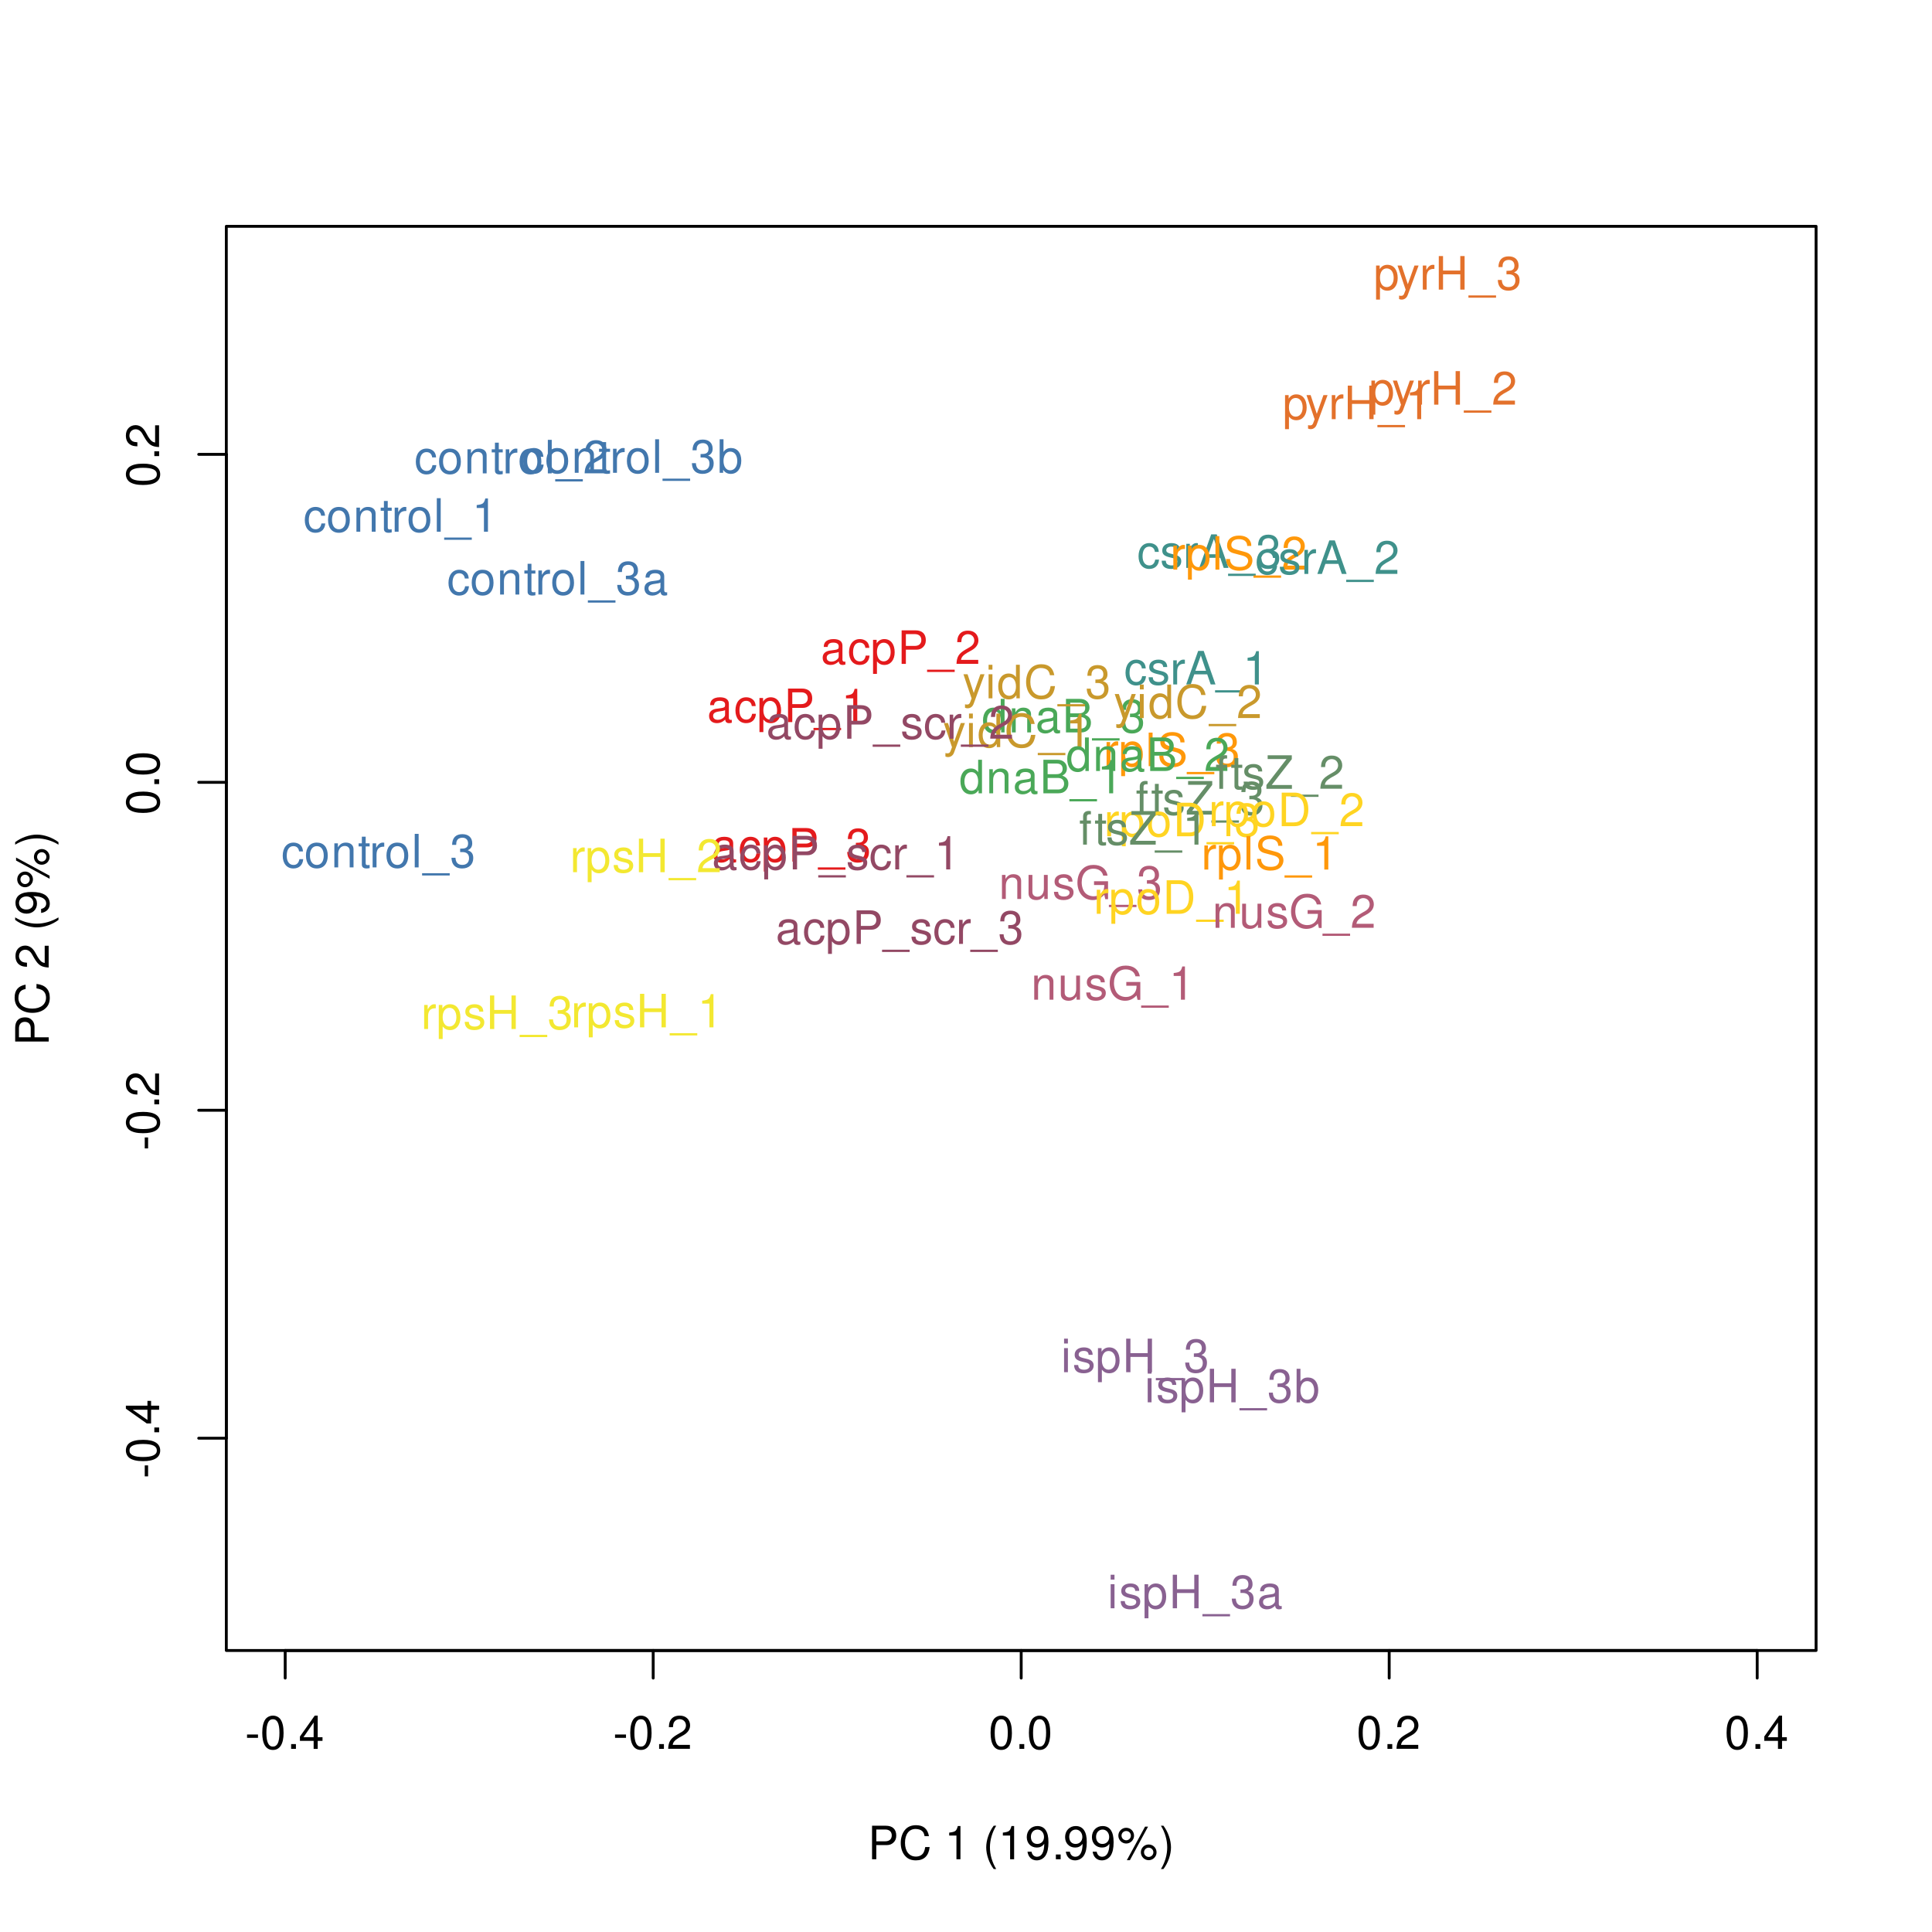 <?xml version="1.0" encoding="UTF-8"?>
<svg xmlns="http://www.w3.org/2000/svg" xmlns:xlink="http://www.w3.org/1999/xlink" width="504pt" height="504pt" viewBox="0 0 504 504" version="1.1">
<defs>
<g>
<symbol overflow="visible" id="glyph0-0">
<path style="stroke:none;" d=""/>
</symbol>
<symbol overflow="visible" id="glyph0-1">
<path style="stroke:none;" d="M 3.406 -3.75 L 0.547 -3.75 L 0.547 -2.875 L 3.406 -2.875 Z M 3.406 -3.75 "/>
</symbol>
<symbol overflow="visible" id="glyph0-2">
<path style="stroke:none;" d="M 3.297 -8.672 C 2.516 -8.672 1.781 -8.312 1.344 -7.734 C 0.797 -6.953 0.516 -5.812 0.516 -4.203 C 0.516 -1.266 1.469 0.281 3.297 0.281 C 5.094 0.281 6.078 -1.266 6.078 -4.125 C 6.078 -5.812 5.812 -6.938 5.25 -7.734 C 4.812 -8.328 4.109 -8.672 3.297 -8.672 Z M 3.297 -7.734 C 4.438 -7.734 5 -6.578 5 -4.219 C 5 -1.75 4.453 -0.594 3.281 -0.594 C 2.156 -0.594 1.594 -1.797 1.594 -4.188 C 1.594 -6.578 2.156 -7.734 3.297 -7.734 Z M 3.297 -7.734 "/>
</symbol>
<symbol overflow="visible" id="glyph0-3">
<path style="stroke:none;" d="M 2.297 -1.25 L 1.047 -1.25 L 1.047 0 L 2.297 0 Z M 2.297 -1.25 "/>
</symbol>
<symbol overflow="visible" id="glyph0-4">
<path style="stroke:none;" d="M 3.922 -2.094 L 3.922 0 L 4.984 0 L 4.984 -2.094 L 6.234 -2.094 L 6.234 -3.047 L 4.984 -3.047 L 4.984 -8.672 L 4.203 -8.672 L 0.344 -3.219 L 0.344 -2.094 Z M 3.922 -3.047 L 1.266 -3.047 L 3.922 -6.875 Z M 3.922 -3.047 "/>
</symbol>
<symbol overflow="visible" id="glyph0-5">
<path style="stroke:none;" d="M 6.078 -1.047 L 1.594 -1.047 C 1.703 -1.766 2.094 -2.219 3.125 -2.859 L 4.328 -3.531 C 5.516 -4.188 6.125 -5.078 6.125 -6.141 C 6.125 -6.859 5.844 -7.531 5.344 -8 C 4.844 -8.453 4.219 -8.672 3.406 -8.672 C 2.328 -8.672 1.531 -8.297 1.062 -7.547 C 0.75 -7.094 0.625 -6.547 0.594 -5.672 L 1.656 -5.672 C 1.688 -6.266 1.766 -6.609 1.906 -6.906 C 2.188 -7.422 2.734 -7.75 3.375 -7.75 C 4.328 -7.75 5.047 -7.062 5.047 -6.125 C 5.047 -5.422 4.656 -4.828 3.906 -4.391 L 2.797 -3.75 C 1.016 -2.719 0.5 -1.906 0.406 -0.016 L 6.078 -0.016 Z M 6.078 -1.047 "/>
</symbol>
<symbol overflow="visible" id="glyph0-6">
<path style="stroke:none;" d="M 2.203 -3.703 L 4.953 -3.703 C 5.641 -3.703 6.188 -3.906 6.641 -4.328 C 7.172 -4.812 7.406 -5.375 7.406 -6.188 C 7.406 -7.828 6.438 -8.75 4.703 -8.75 L 1.094 -8.75 L 1.094 0 L 2.203 0 Z M 2.203 -4.688 L 2.203 -7.766 L 4.531 -7.766 C 5.609 -7.766 6.234 -7.188 6.234 -6.234 C 6.234 -5.266 5.609 -4.688 4.531 -4.688 Z M 2.203 -4.688 "/>
</symbol>
<symbol overflow="visible" id="glyph0-7">
<path style="stroke:none;" d="M 7.938 -6.031 C 7.594 -7.953 6.484 -8.891 4.578 -8.891 C 3.391 -8.891 2.453 -8.516 1.797 -7.797 C 1.016 -6.938 0.578 -5.688 0.578 -4.266 C 0.578 -2.828 1.016 -1.594 1.844 -0.75 C 2.516 -0.047 3.391 0.281 4.531 0.281 C 6.656 0.281 7.859 -0.875 8.125 -3.188 L 6.969 -3.188 C 6.875 -2.594 6.75 -2.188 6.578 -1.844 C 6.219 -1.109 5.469 -0.703 4.531 -0.703 C 2.797 -0.703 1.688 -2.094 1.688 -4.281 C 1.688 -6.531 2.734 -7.906 4.438 -7.906 C 5.141 -7.906 5.812 -7.703 6.172 -7.359 C 6.484 -7.062 6.672 -6.703 6.797 -6.031 Z M 7.938 -6.031 "/>
</symbol>
<symbol overflow="visible" id="glyph0-8">
<path style="stroke:none;" d=""/>
</symbol>
<symbol overflow="visible" id="glyph0-9">
<path style="stroke:none;" d="M 3.109 -6.188 L 3.109 0 L 4.156 0 L 4.156 -8.672 L 3.469 -8.672 C 3.094 -7.344 2.859 -7.156 1.219 -6.953 L 1.219 -6.188 Z M 3.109 -6.188 "/>
</symbol>
<symbol overflow="visible" id="glyph0-10">
<path style="stroke:none;" d="M 2.828 -8.75 C 1.625 -7.172 0.875 -4.984 0.875 -3.109 C 0.875 -1.219 1.625 0.969 2.828 2.547 L 3.484 2.547 C 2.438 0.828 1.844 -1.188 1.844 -3.109 C 1.844 -5.016 2.438 -7.047 3.484 -8.75 Z M 2.828 -8.75 "/>
</symbol>
<symbol overflow="visible" id="glyph0-11">
<path style="stroke:none;" d="M 0.641 -1.984 C 0.844 -0.562 1.75 0.281 3.047 0.281 C 4 0.281 4.844 -0.188 5.344 -0.953 C 5.875 -1.812 6.109 -2.875 6.109 -4.438 C 6.109 -5.906 5.891 -6.828 5.391 -7.594 C 4.922 -8.297 4.172 -8.672 3.234 -8.672 C 1.625 -8.672 0.453 -7.469 0.453 -5.781 C 0.453 -4.188 1.531 -3.062 3.078 -3.062 C 3.875 -3.062 4.469 -3.344 5.016 -4.016 C 5 -1.844 4.328 -0.656 3.125 -0.656 C 2.375 -0.656 1.859 -1.141 1.688 -1.984 Z M 3.234 -7.75 C 4.219 -7.75 4.953 -6.922 4.953 -5.812 C 4.953 -4.734 4.234 -4 3.188 -4 C 2.172 -4 1.531 -4.719 1.531 -5.875 C 1.531 -6.953 2.25 -7.75 3.234 -7.75 Z M 3.234 -7.75 "/>
</symbol>
<symbol overflow="visible" id="glyph0-12">
<path style="stroke:none;" d="M 2.391 -8.219 C 1.266 -8.219 0.344 -7.297 0.344 -6.172 C 0.344 -5.047 1.266 -4.109 2.406 -4.109 C 3.516 -4.109 4.438 -5.047 4.438 -6.141 C 4.438 -7.312 3.547 -8.219 2.391 -8.219 Z M 2.391 -7.375 C 3.078 -7.375 3.609 -6.844 3.609 -6.156 C 3.609 -5.5 3.062 -4.953 2.406 -4.953 C 1.734 -4.953 1.172 -5.5 1.172 -6.172 C 1.172 -6.844 1.719 -7.375 2.391 -7.375 Z M 7.312 -8.516 L 2.562 0.234 L 3.359 0.234 L 8.094 -8.516 Z M 8.25 -3.859 C 7.125 -3.859 6.219 -2.953 6.219 -1.828 C 6.219 -0.688 7.125 0.234 8.266 0.234 C 9.391 0.234 10.312 -0.688 10.312 -1.797 C 10.312 -2.953 9.406 -3.859 8.25 -3.859 Z M 8.25 -3.031 C 8.938 -3.031 9.484 -2.484 9.484 -1.797 C 9.484 -1.156 8.922 -0.609 8.266 -0.609 C 7.578 -0.609 7.047 -1.156 7.047 -1.828 C 7.047 -2.484 7.578 -3.031 8.25 -3.031 Z M 8.25 -3.031 "/>
</symbol>
<symbol overflow="visible" id="glyph0-13">
<path style="stroke:none;" d="M 1.109 2.547 C 2.312 0.969 3.078 -1.219 3.078 -3.094 C 3.078 -4.984 2.312 -7.172 1.109 -8.75 L 0.453 -8.75 C 1.516 -7.031 2.094 -5.016 2.094 -3.094 C 2.094 -1.188 1.516 0.844 0.453 2.547 Z M 1.109 2.547 "/>
</symbol>
<symbol overflow="visible" id="glyph0-14">
<path style="stroke:none;" d="M 6.422 -0.594 C 6.312 -0.562 6.266 -0.562 6.203 -0.562 C 5.859 -0.562 5.656 -0.75 5.656 -1.062 L 5.656 -4.75 C 5.656 -5.875 4.844 -6.469 3.297 -6.469 C 2.375 -6.469 1.641 -6.203 1.219 -5.734 C 0.922 -5.406 0.797 -5.047 0.781 -4.422 L 1.781 -4.422 C 1.875 -5.203 2.328 -5.547 3.266 -5.547 C 4.172 -5.547 4.672 -5.203 4.672 -4.609 L 4.672 -4.344 C 4.656 -3.906 4.438 -3.75 3.625 -3.641 C 2.203 -3.469 1.984 -3.422 1.609 -3.266 C 0.875 -2.953 0.5 -2.406 0.5 -1.578 C 0.5 -0.438 1.297 0.281 2.562 0.281 C 3.359 0.281 4 0 4.703 -0.641 C 4.781 0 5.094 0.281 5.734 0.281 C 5.953 0.281 6.078 0.25 6.422 0.172 Z M 4.672 -1.984 C 4.672 -1.641 4.578 -1.438 4.266 -1.156 C 3.859 -0.797 3.375 -0.594 2.781 -0.594 C 2 -0.594 1.547 -0.969 1.547 -1.609 C 1.547 -2.266 1.984 -2.609 3.062 -2.766 C 4.125 -2.906 4.328 -2.953 4.672 -3.109 Z M 4.672 -1.984 "/>
</symbol>
<symbol overflow="visible" id="glyph0-15">
<path style="stroke:none;" d="M 5.656 -4.172 C 5.609 -4.781 5.469 -5.188 5.234 -5.531 C 4.797 -6.125 4.047 -6.469 3.172 -6.469 C 1.469 -6.469 0.375 -5.125 0.375 -3.031 C 0.375 -1.016 1.453 0.281 3.156 0.281 C 4.656 0.281 5.609 -0.625 5.719 -2.156 L 4.719 -2.156 C 4.547 -1.156 4.031 -0.641 3.188 -0.641 C 2.078 -0.641 1.422 -1.547 1.422 -3.031 C 1.422 -4.609 2.062 -5.547 3.156 -5.547 C 4 -5.547 4.531 -5.047 4.641 -4.172 Z M 5.656 -4.172 "/>
</symbol>
<symbol overflow="visible" id="glyph0-16">
<path style="stroke:none;" d="M 0.641 2.609 L 1.656 2.609 L 1.656 -0.656 C 2.188 -0.016 2.766 0.281 3.594 0.281 C 5.219 0.281 6.281 -1.031 6.281 -3.031 C 6.281 -5.141 5.25 -6.469 3.578 -6.469 C 2.719 -6.469 2.047 -6.078 1.578 -5.344 L 1.578 -6.281 L 0.641 -6.281 Z M 3.406 -5.531 C 4.516 -5.531 5.234 -4.562 5.234 -3.062 C 5.234 -1.625 4.5 -0.656 3.406 -0.656 C 2.344 -0.656 1.656 -1.625 1.656 -3.094 C 1.656 -4.578 2.344 -5.531 3.406 -5.531 Z M 3.406 -5.531 "/>
</symbol>
<symbol overflow="visible" id="glyph0-17">
<path style="stroke:none;" d="M 6.938 1.516 L -0.266 1.516 L -0.266 2.109 L 6.938 2.109 Z M 6.938 1.516 "/>
</symbol>
<symbol overflow="visible" id="glyph0-18">
<path style="stroke:none;" d="M 2.656 -4 L 3.234 -4 C 4.375 -4 4.984 -3.453 4.984 -2.406 C 4.984 -1.312 4.328 -0.656 3.234 -0.656 C 2.078 -0.656 1.516 -1.25 1.438 -2.516 L 0.391 -2.516 C 0.438 -1.828 0.547 -1.375 0.75 -0.984 C 1.203 -0.141 2.031 0.281 3.188 0.281 C 4.938 0.281 6.078 -0.781 6.078 -2.422 C 6.078 -3.531 5.656 -4.125 4.625 -4.484 C 5.422 -4.812 5.812 -5.406 5.812 -6.281 C 5.812 -7.781 4.844 -8.672 3.234 -8.672 C 1.516 -8.672 0.594 -7.719 0.562 -5.875 L 1.625 -5.875 C 1.625 -6.406 1.688 -6.703 1.812 -6.969 C 2.047 -7.469 2.578 -7.75 3.234 -7.75 C 4.172 -7.75 4.734 -7.188 4.734 -6.25 C 4.734 -5.641 4.531 -5.266 4.062 -5.062 C 3.766 -4.938 3.391 -4.891 2.656 -4.891 Z M 2.656 -4 "/>
</symbol>
<symbol overflow="visible" id="glyph0-19">
<path style="stroke:none;" d="M 5.25 -4.531 C 5.25 -5.766 4.422 -6.469 2.969 -6.469 C 1.516 -6.469 0.562 -5.719 0.562 -4.547 C 0.562 -3.562 1.062 -3.094 2.562 -2.734 L 3.484 -2.516 C 4.188 -2.344 4.469 -2.094 4.469 -1.641 C 4.469 -1.047 3.875 -0.641 3 -0.641 C 2.453 -0.641 2 -0.797 1.75 -1.062 C 1.594 -1.25 1.531 -1.422 1.469 -1.875 L 0.406 -1.875 C 0.453 -0.422 1.266 0.281 2.922 0.281 C 4.5 0.281 5.516 -0.5 5.516 -1.719 C 5.516 -2.656 4.984 -3.172 3.734 -3.469 L 2.766 -3.703 C 1.953 -3.891 1.609 -4.156 1.609 -4.594 C 1.609 -5.188 2.125 -5.547 2.938 -5.547 C 3.75 -5.547 4.172 -5.203 4.203 -4.531 Z M 5.25 -4.531 "/>
</symbol>
<symbol overflow="visible" id="glyph0-20">
<path style="stroke:none;" d="M 0.828 -6.281 L 0.828 0 L 1.844 0 L 1.844 -3.266 C 1.844 -4.781 2.469 -5.453 3.859 -5.406 L 3.859 -6.438 C 3.688 -6.453 3.594 -6.469 3.469 -6.469 C 2.812 -6.469 2.328 -6.078 1.75 -5.141 L 1.75 -6.281 Z M 0.828 -6.281 "/>
</symbol>
<symbol overflow="visible" id="glyph0-21">
<path style="stroke:none;" d="M 5.938 -8.75 L 4.938 -8.75 L 4.938 -5.5 C 4.531 -6.125 3.859 -6.469 3.016 -6.469 C 1.375 -6.469 0.312 -5.156 0.312 -3.156 C 0.312 -1.031 1.344 0.281 3.047 0.281 C 3.906 0.281 4.516 -0.047 5.047 -0.828 L 5.047 0 L 5.938 0 Z M 3.188 -5.531 C 4.266 -5.531 4.938 -4.578 4.938 -3.078 C 4.938 -1.625 4.25 -0.656 3.188 -0.656 C 2.094 -0.656 1.359 -1.625 1.359 -3.094 C 1.359 -4.562 2.094 -5.531 3.188 -5.531 Z M 3.188 -5.531 "/>
</symbol>
<symbol overflow="visible" id="glyph0-22">
<path style="stroke:none;" d="M 0.844 -6.281 L 0.844 0 L 1.844 0 L 1.844 -3.469 C 1.844 -4.75 2.516 -5.594 3.547 -5.594 C 4.344 -5.594 4.844 -5.109 4.844 -4.359 L 4.844 0 L 5.844 0 L 5.844 -4.75 C 5.844 -5.797 5.062 -6.469 3.859 -6.469 C 2.922 -6.469 2.312 -6.109 1.766 -5.234 L 1.766 -6.281 Z M 0.844 -6.281 "/>
</symbol>
<symbol overflow="visible" id="glyph0-23">
<path style="stroke:none;" d="M 0.953 0 L 4.891 0 C 5.719 0 6.344 -0.234 6.797 -0.734 C 7.234 -1.188 7.469 -1.812 7.469 -2.5 C 7.469 -3.547 7 -4.188 5.875 -4.625 C 6.688 -4.984 7.094 -5.625 7.094 -6.531 C 7.094 -7.172 6.859 -7.734 6.391 -8.141 C 5.922 -8.562 5.344 -8.75 4.5 -8.75 L 0.953 -8.75 Z M 2.062 -4.984 L 2.062 -7.766 L 4.219 -7.766 C 4.844 -7.766 5.203 -7.688 5.5 -7.453 C 5.812 -7.219 5.969 -6.859 5.969 -6.375 C 5.969 -5.891 5.812 -5.531 5.5 -5.297 C 5.203 -5.062 4.844 -4.984 4.219 -4.984 Z M 2.062 -0.984 L 2.062 -4 L 4.781 -4 C 5.766 -4 6.359 -3.438 6.359 -2.484 C 6.359 -1.547 5.766 -0.984 4.781 -0.984 Z M 2.062 -0.984 "/>
</symbol>
<symbol overflow="visible" id="glyph0-24">
<path style="stroke:none;" d="M 3.094 -6.281 L 2.047 -6.281 L 2.047 -7.266 C 2.047 -7.688 2.281 -7.906 2.75 -7.906 C 2.828 -7.906 2.875 -7.906 3.094 -7.891 L 3.094 -8.719 C 2.875 -8.766 2.734 -8.781 2.531 -8.781 C 1.609 -8.781 1.062 -8.25 1.062 -7.359 L 1.062 -6.281 L 0.219 -6.281 L 0.219 -5.469 L 1.062 -5.469 L 1.062 0 L 2.047 0 L 2.047 -5.469 L 3.094 -5.469 Z M 3.094 -6.281 "/>
</symbol>
<symbol overflow="visible" id="glyph0-25">
<path style="stroke:none;" d="M 3.047 -6.281 L 2.016 -6.281 L 2.016 -8.016 L 1.016 -8.016 L 1.016 -6.281 L 0.172 -6.281 L 0.172 -5.469 L 1.016 -5.469 L 1.016 -0.719 C 1.016 -0.078 1.453 0.281 2.234 0.281 C 2.5 0.281 2.719 0.25 3.047 0.188 L 3.047 -0.641 C 2.906 -0.609 2.766 -0.594 2.562 -0.594 C 2.141 -0.594 2.016 -0.719 2.016 -1.156 L 2.016 -5.469 L 3.047 -5.469 Z M 3.047 -6.281 "/>
</symbol>
<symbol overflow="visible" id="glyph0-26">
<path style="stroke:none;" d="M 6.969 -8.75 L 0.672 -8.75 L 0.672 -7.766 L 5.594 -7.766 L 0.344 -0.984 L 0.344 0 L 7 0 L 7 -0.984 L 1.734 -0.984 L 6.969 -7.734 Z M 6.969 -8.75 "/>
</symbol>
<symbol overflow="visible" id="glyph0-27">
<path style="stroke:none;" d="M 3.266 -6.469 C 1.484 -6.469 0.438 -5.203 0.438 -3.094 C 0.438 -0.969 1.484 0.281 3.281 0.281 C 5.047 0.281 6.125 -0.984 6.125 -3.047 C 6.125 -5.234 5.094 -6.469 3.266 -6.469 Z M 3.281 -5.547 C 4.406 -5.547 5.078 -4.625 5.078 -3.062 C 5.078 -1.578 4.375 -0.641 3.281 -0.641 C 2.156 -0.641 1.469 -1.578 1.469 -3.094 C 1.469 -4.625 2.156 -5.547 3.281 -5.547 Z M 3.281 -5.547 "/>
</symbol>
<symbol overflow="visible" id="glyph0-28">
<path style="stroke:none;" d="M 1.062 0 L 4.438 0 C 6.641 0 8 -1.656 8 -4.375 C 8 -7.094 6.656 -8.75 4.438 -8.75 L 1.062 -8.75 Z M 2.188 -0.984 L 2.188 -7.766 L 4.25 -7.766 C 5.969 -7.766 6.891 -6.594 6.891 -4.375 C 6.891 -2.141 5.969 -0.984 4.25 -0.984 Z M 2.188 -0.984 "/>
</symbol>
<symbol overflow="visible" id="glyph0-29">
<path style="stroke:none;" d="M 4.656 -6.281 L 2.922 -1.391 L 1.312 -6.281 L 0.234 -6.281 L 2.359 0.031 L 1.984 1.016 C 1.812 1.469 1.594 1.625 1.172 1.625 C 1.016 1.625 0.859 1.609 0.641 1.562 L 0.641 2.453 C 0.859 2.562 1.062 2.609 1.312 2.609 C 1.641 2.609 1.984 2.516 2.25 2.312 C 2.562 2.094 2.75 1.828 2.938 1.312 L 5.734 -6.281 Z M 4.656 -6.281 "/>
</symbol>
<symbol overflow="visible" id="glyph0-30">
<path style="stroke:none;" d="M 6.609 -3.984 L 6.609 0 L 7.734 0 L 7.734 -8.75 L 6.609 -8.75 L 6.609 -4.969 L 2.109 -4.969 L 2.109 -8.75 L 1 -8.75 L 1 0 L 2.109 0 L 2.109 -3.984 Z M 6.609 -3.984 "/>
</symbol>
<symbol overflow="visible" id="glyph0-31">
<path style="stroke:none;" d="M 1.797 -6.281 L 0.797 -6.281 L 0.797 0 L 1.797 0 Z M 1.797 -8.75 L 0.797 -8.75 L 0.797 -7.484 L 1.797 -7.484 Z M 1.797 -8.75 "/>
</symbol>
<symbol overflow="visible" id="glyph0-32">
<path style="stroke:none;" d="M 5.781 0 L 5.781 -6.281 L 4.781 -6.281 L 4.781 -2.719 C 4.781 -1.438 4.109 -0.594 3.078 -0.594 C 2.281 -0.594 1.781 -1.078 1.781 -1.844 L 1.781 -6.281 L 0.781 -6.281 L 0.781 -1.438 C 0.781 -0.391 1.562 0.281 2.781 0.281 C 3.703 0.281 4.297 -0.047 4.891 -0.875 L 4.891 0 Z M 5.781 0 "/>
</symbol>
<symbol overflow="visible" id="glyph0-33">
<path style="stroke:none;" d="M 8.516 -4.625 L 4.859 -4.625 L 4.859 -3.641 L 7.531 -3.641 L 7.531 -3.391 C 7.531 -1.844 6.375 -0.703 4.781 -0.703 C 3.891 -0.703 3.078 -1.031 2.562 -1.594 C 1.984 -2.219 1.641 -3.266 1.641 -4.344 C 1.641 -6.484 2.875 -7.906 4.719 -7.906 C 6.047 -7.906 7.016 -7.219 7.25 -6.094 L 8.391 -6.094 C 8.078 -7.875 6.734 -8.891 4.734 -8.891 C 3.656 -8.891 2.797 -8.609 2.109 -8.047 C 1.094 -7.219 0.531 -5.859 0.531 -4.281 C 0.531 -1.594 2.172 0.281 4.531 0.281 C 5.719 0.281 6.656 -0.172 7.531 -1.109 L 7.797 0.047 L 8.516 0.047 Z M 8.516 -4.625 "/>
</symbol>
<symbol overflow="visible" id="glyph0-34">
<path style="stroke:none;" d="M 1.828 -8.75 L 0.812 -8.75 L 0.812 0 L 1.828 0 Z M 1.828 -8.75 "/>
</symbol>
<symbol overflow="visible" id="glyph0-35">
<path style="stroke:none;" d="M 7.156 -6.188 C 7.156 -6.781 7.109 -6.953 6.922 -7.359 C 6.438 -8.359 5.422 -8.891 3.953 -8.891 C 2.031 -8.891 0.844 -7.906 0.844 -6.328 C 0.844 -5.25 1.406 -4.578 2.562 -4.281 L 4.734 -3.703 C 5.844 -3.422 6.344 -2.969 6.344 -2.297 C 6.344 -1.828 6.078 -1.344 5.719 -1.078 C 5.359 -0.828 4.812 -0.703 4.109 -0.703 C 3.141 -0.703 2.516 -0.938 2.094 -1.438 C 1.766 -1.828 1.625 -2.25 1.625 -2.781 L 0.578 -2.781 C 0.594 -1.984 0.75 -1.453 1.094 -0.969 C 1.688 -0.141 2.703 0.281 4.031 0.281 C 5.078 0.281 5.922 0.031 6.484 -0.391 C 7.078 -0.859 7.453 -1.641 7.453 -2.406 C 7.453 -3.484 6.781 -4.266 5.594 -4.594 L 3.391 -5.188 C 2.344 -5.469 1.953 -5.812 1.953 -6.484 C 1.953 -7.375 2.734 -7.953 3.906 -7.953 C 5.297 -7.953 6.078 -7.328 6.094 -6.188 Z M 7.156 -6.188 "/>
</symbol>
<symbol overflow="visible" id="glyph0-36">
<path style="stroke:none;" d="M 5.688 -2.625 L 6.594 0 L 7.844 0 L 4.766 -8.75 L 3.328 -8.75 L 0.203 0 L 1.391 0 L 2.312 -2.625 Z M 5.375 -3.562 L 2.594 -3.562 L 4.031 -7.547 Z M 5.375 -3.562 "/>
</symbol>
<symbol overflow="visible" id="glyph0-37">
<path style="stroke:none;" d="M 0.641 -8.75 L 0.641 0 L 1.547 0 L 1.547 -0.797 C 2.031 -0.078 2.656 0.281 3.547 0.281 C 5.203 0.281 6.281 -1.078 6.281 -3.172 C 6.281 -5.203 5.25 -6.469 3.594 -6.469 C 2.719 -6.469 2.109 -6.141 1.641 -5.438 L 1.641 -8.75 Z M 3.391 -5.531 C 4.516 -5.531 5.234 -4.562 5.234 -3.062 C 5.234 -1.625 4.484 -0.656 3.391 -0.656 C 2.328 -0.656 1.641 -1.625 1.641 -3.094 C 1.641 -4.578 2.328 -5.531 3.391 -5.531 Z M 3.391 -5.531 "/>
</symbol>
<symbol overflow="visible" id="glyph1-0">
<path style="stroke:none;" d=""/>
</symbol>
<symbol overflow="visible" id="glyph1-1">
<path style="stroke:none;" d="M -3.75 -3.406 L -3.75 -0.547 L -2.875 -0.547 L -2.875 -3.406 Z M -3.75 -3.406 "/>
</symbol>
<symbol overflow="visible" id="glyph1-2">
<path style="stroke:none;" d="M -8.672 -3.297 C -8.672 -2.516 -8.312 -1.781 -7.734 -1.344 C -6.953 -0.797 -5.812 -0.516 -4.203 -0.516 C -1.266 -0.516 0.281 -1.469 0.281 -3.297 C 0.281 -5.094 -1.266 -6.078 -4.125 -6.078 C -5.812 -6.078 -6.938 -5.812 -7.734 -5.25 C -8.328 -4.812 -8.672 -4.109 -8.672 -3.297 Z M -7.734 -3.297 C -7.734 -4.438 -6.578 -5 -4.219 -5 C -1.75 -5 -0.594 -4.453 -0.594 -3.281 C -0.594 -2.156 -1.797 -1.594 -4.188 -1.594 C -6.578 -1.594 -7.734 -2.156 -7.734 -3.297 Z M -7.734 -3.297 "/>
</symbol>
<symbol overflow="visible" id="glyph1-3">
<path style="stroke:none;" d="M -1.25 -2.297 L -1.25 -1.047 L 0 -1.047 L 0 -2.297 Z M -1.25 -2.297 "/>
</symbol>
<symbol overflow="visible" id="glyph1-4">
<path style="stroke:none;" d="M -2.094 -3.922 L 0 -3.922 L 0 -4.984 L -2.094 -4.984 L -2.094 -6.234 L -3.047 -6.234 L -3.047 -4.984 L -8.672 -4.984 L -8.672 -4.203 L -3.219 -0.344 L -2.094 -0.344 Z M -3.047 -3.922 L -3.047 -1.266 L -6.875 -3.922 Z M -3.047 -3.922 "/>
</symbol>
<symbol overflow="visible" id="glyph1-5">
<path style="stroke:none;" d="M -1.047 -6.078 L -1.047 -1.594 C -1.766 -1.703 -2.219 -2.094 -2.859 -3.125 L -3.531 -4.328 C -4.188 -5.516 -5.078 -6.125 -6.141 -6.125 C -6.859 -6.125 -7.531 -5.844 -8 -5.344 C -8.453 -4.844 -8.672 -4.219 -8.672 -3.406 C -8.672 -2.328 -8.297 -1.531 -7.547 -1.062 C -7.094 -0.75 -6.547 -0.625 -5.672 -0.594 L -5.672 -1.656 C -6.266 -1.688 -6.609 -1.766 -6.906 -1.906 C -7.422 -2.188 -7.75 -2.734 -7.75 -3.375 C -7.75 -4.328 -7.062 -5.047 -6.125 -5.047 C -5.422 -5.047 -4.828 -4.656 -4.391 -3.906 L -3.75 -2.797 C -2.719 -1.016 -1.906 -0.5 -0.016 -0.406 L -0.016 -6.078 Z M -1.047 -6.078 "/>
</symbol>
<symbol overflow="visible" id="glyph1-6">
<path style="stroke:none;" d="M -3.703 -2.203 L -3.703 -4.953 C -3.703 -5.641 -3.906 -6.188 -4.328 -6.641 C -4.812 -7.172 -5.375 -7.406 -6.188 -7.406 C -7.828 -7.406 -8.75 -6.438 -8.75 -4.703 L -8.75 -1.094 L 0 -1.094 L 0 -2.203 Z M -4.688 -2.203 L -7.766 -2.203 L -7.766 -4.531 C -7.766 -5.609 -7.188 -6.234 -6.234 -6.234 C -5.266 -6.234 -4.688 -5.609 -4.688 -4.531 Z M -4.688 -2.203 "/>
</symbol>
<symbol overflow="visible" id="glyph1-7">
<path style="stroke:none;" d="M -6.031 -7.938 C -7.953 -7.594 -8.891 -6.484 -8.891 -4.578 C -8.891 -3.391 -8.516 -2.453 -7.797 -1.797 C -6.938 -1.016 -5.688 -0.578 -4.266 -0.578 C -2.828 -0.578 -1.594 -1.016 -0.75 -1.844 C -0.047 -2.516 0.281 -3.391 0.281 -4.531 C 0.281 -6.656 -0.875 -7.859 -3.188 -8.125 L -3.188 -6.969 C -2.594 -6.875 -2.188 -6.75 -1.844 -6.578 C -1.109 -6.219 -0.703 -5.469 -0.703 -4.531 C -0.703 -2.797 -2.094 -1.688 -4.281 -1.688 C -6.531 -1.688 -7.906 -2.734 -7.906 -4.438 C -7.906 -5.141 -7.703 -5.812 -7.359 -6.172 C -7.062 -6.484 -6.703 -6.672 -6.031 -6.797 Z M -6.031 -7.938 "/>
</symbol>
<symbol overflow="visible" id="glyph1-8">
<path style="stroke:none;" d=""/>
</symbol>
<symbol overflow="visible" id="glyph1-9">
<path style="stroke:none;" d="M -8.75 -2.828 C -7.172 -1.625 -4.984 -0.875 -3.109 -0.875 C -1.219 -0.875 0.969 -1.625 2.547 -2.828 L 2.547 -3.484 C 0.828 -2.438 -1.188 -1.844 -3.109 -1.844 C -5.016 -1.844 -7.047 -2.438 -8.75 -3.484 Z M -8.75 -2.828 "/>
</symbol>
<symbol overflow="visible" id="glyph1-10">
<path style="stroke:none;" d="M -1.984 -0.641 C -0.562 -0.844 0.281 -1.75 0.281 -3.047 C 0.281 -4 -0.188 -4.844 -0.953 -5.344 C -1.812 -5.875 -2.875 -6.109 -4.438 -6.109 C -5.906 -6.109 -6.828 -5.891 -7.594 -5.391 C -8.297 -4.922 -8.672 -4.172 -8.672 -3.234 C -8.672 -1.625 -7.469 -0.453 -5.781 -0.453 C -4.188 -0.453 -3.062 -1.531 -3.062 -3.078 C -3.062 -3.875 -3.344 -4.469 -4.016 -5.016 C -1.844 -5 -0.656 -4.328 -0.656 -3.125 C -0.656 -2.375 -1.141 -1.859 -1.984 -1.688 Z M -7.75 -3.234 C -7.75 -4.219 -6.922 -4.953 -5.812 -4.953 C -4.734 -4.953 -4 -4.234 -4 -3.188 C -4 -2.172 -4.719 -1.531 -5.875 -1.531 C -6.953 -1.531 -7.75 -2.25 -7.75 -3.234 Z M -7.75 -3.234 "/>
</symbol>
<symbol overflow="visible" id="glyph1-11">
<path style="stroke:none;" d="M -8.219 -2.391 C -8.219 -1.266 -7.297 -0.344 -6.172 -0.344 C -5.047 -0.344 -4.109 -1.266 -4.109 -2.406 C -4.109 -3.516 -5.047 -4.438 -6.141 -4.438 C -7.312 -4.438 -8.219 -3.547 -8.219 -2.391 Z M -7.375 -2.391 C -7.375 -3.078 -6.844 -3.609 -6.156 -3.609 C -5.5 -3.609 -4.953 -3.062 -4.953 -2.406 C -4.953 -1.734 -5.5 -1.172 -6.172 -1.172 C -6.844 -1.172 -7.375 -1.719 -7.375 -2.391 Z M -8.516 -7.312 L 0.234 -2.562 L 0.234 -3.359 L -8.516 -8.094 Z M -3.859 -8.25 C -3.859 -7.125 -2.953 -6.219 -1.828 -6.219 C -0.688 -6.219 0.234 -7.125 0.234 -8.266 C 0.234 -9.391 -0.688 -10.312 -1.797 -10.312 C -2.953 -10.312 -3.859 -9.406 -3.859 -8.25 Z M -3.031 -8.25 C -3.031 -8.938 -2.484 -9.484 -1.797 -9.484 C -1.156 -9.484 -0.609 -8.922 -0.609 -8.266 C -0.609 -7.578 -1.156 -7.047 -1.828 -7.047 C -2.484 -7.047 -3.031 -7.578 -3.031 -8.25 Z M -3.031 -8.25 "/>
</symbol>
<symbol overflow="visible" id="glyph1-12">
<path style="stroke:none;" d="M 2.547 -1.109 C 0.969 -2.312 -1.219 -3.078 -3.094 -3.078 C -4.984 -3.078 -7.172 -2.312 -8.75 -1.109 L -8.75 -0.453 C -7.031 -1.516 -5.016 -2.094 -3.094 -2.094 C -1.188 -2.094 0.844 -1.516 2.547 -0.453 Z M 2.547 -1.109 "/>
</symbol>
</g>
</defs>
<g id="surface33850">
<rect x="0" y="0" width="504" height="504" style="fill:rgb(100%,100%,100%);fill-opacity:1;stroke:none;"/>
<path style="fill:none;stroke-width:0.75;stroke-linecap:round;stroke-linejoin:round;stroke:rgb(0%,0%,0%);stroke-opacity:1;stroke-miterlimit:10;" d="M 74.398 430.559 L 458.398 430.559 "/>
<path style="fill:none;stroke-width:0.75;stroke-linecap:round;stroke-linejoin:round;stroke:rgb(0%,0%,0%);stroke-opacity:1;stroke-miterlimit:10;" d="M 74.398 430.559 L 74.398 437.762 "/>
<path style="fill:none;stroke-width:0.75;stroke-linecap:round;stroke-linejoin:round;stroke:rgb(0%,0%,0%);stroke-opacity:1;stroke-miterlimit:10;" d="M 170.398 430.559 L 170.398 437.762 "/>
<path style="fill:none;stroke-width:0.75;stroke-linecap:round;stroke-linejoin:round;stroke:rgb(0%,0%,0%);stroke-opacity:1;stroke-miterlimit:10;" d="M 266.398 430.559 L 266.398 437.762 "/>
<path style="fill:none;stroke-width:0.75;stroke-linecap:round;stroke-linejoin:round;stroke:rgb(0%,0%,0%);stroke-opacity:1;stroke-miterlimit:10;" d="M 362.398 430.559 L 362.398 437.762 "/>
<path style="fill:none;stroke-width:0.75;stroke-linecap:round;stroke-linejoin:round;stroke:rgb(0%,0%,0%);stroke-opacity:1;stroke-miterlimit:10;" d="M 458.398 430.559 L 458.398 437.762 "/>
<g style="fill:rgb(0%,0%,0%);fill-opacity:1;">
  <use xlink:href="#glyph0-1" x="63.898" y="456.229"/>
  <use xlink:href="#glyph0-2" x="67.898" y="456.229"/>
  <use xlink:href="#glyph0-3" x="74.898" y="456.229"/>
  <use xlink:href="#glyph0-4" x="77.898" y="456.229"/>
</g>
<g style="fill:rgb(0%,0%,0%);fill-opacity:1;">
  <use xlink:href="#glyph0-1" x="159.898" y="456.229"/>
  <use xlink:href="#glyph0-2" x="163.898" y="456.229"/>
  <use xlink:href="#glyph0-3" x="170.898" y="456.229"/>
  <use xlink:href="#glyph0-5" x="173.898" y="456.229"/>
</g>
<g style="fill:rgb(0%,0%,0%);fill-opacity:1;">
  <use xlink:href="#glyph0-2" x="257.898" y="456.229"/>
  <use xlink:href="#glyph0-3" x="264.898" y="456.229"/>
  <use xlink:href="#glyph0-2" x="267.898" y="456.229"/>
</g>
<g style="fill:rgb(0%,0%,0%);fill-opacity:1;">
  <use xlink:href="#glyph0-2" x="353.898" y="456.229"/>
  <use xlink:href="#glyph0-3" x="360.898" y="456.229"/>
  <use xlink:href="#glyph0-5" x="363.898" y="456.229"/>
</g>
<g style="fill:rgb(0%,0%,0%);fill-opacity:1;">
  <use xlink:href="#glyph0-2" x="449.898" y="456.229"/>
  <use xlink:href="#glyph0-3" x="456.898" y="456.229"/>
  <use xlink:href="#glyph0-4" x="459.898" y="456.229"/>
</g>
<path style="fill:none;stroke-width:0.75;stroke-linecap:round;stroke-linejoin:round;stroke:rgb(0%,0%,0%);stroke-opacity:1;stroke-miterlimit:10;" d="M 59.039 375.184 L 59.039 118.531 "/>
<path style="fill:none;stroke-width:0.75;stroke-linecap:round;stroke-linejoin:round;stroke:rgb(0%,0%,0%);stroke-opacity:1;stroke-miterlimit:10;" d="M 59.039 375.184 L 51.84 375.184 "/>
<path style="fill:none;stroke-width:0.75;stroke-linecap:round;stroke-linejoin:round;stroke:rgb(0%,0%,0%);stroke-opacity:1;stroke-miterlimit:10;" d="M 59.039 289.633 L 51.84 289.633 "/>
<path style="fill:none;stroke-width:0.75;stroke-linecap:round;stroke-linejoin:round;stroke:rgb(0%,0%,0%);stroke-opacity:1;stroke-miterlimit:10;" d="M 59.039 204.082 L 51.84 204.082 "/>
<path style="fill:none;stroke-width:0.75;stroke-linecap:round;stroke-linejoin:round;stroke:rgb(0%,0%,0%);stroke-opacity:1;stroke-miterlimit:10;" d="M 59.039 118.531 L 51.84 118.531 "/>
<g style="fill:rgb(0%,0%,0%);fill-opacity:1;">
  <use xlink:href="#glyph1-1" x="41.51" y="385.684"/>
  <use xlink:href="#glyph1-2" x="41.51" y="381.684"/>
  <use xlink:href="#glyph1-3" x="41.51" y="374.684"/>
  <use xlink:href="#glyph1-4" x="41.51" y="371.684"/>
</g>
<g style="fill:rgb(0%,0%,0%);fill-opacity:1;">
  <use xlink:href="#glyph1-1" x="41.51" y="300.133"/>
  <use xlink:href="#glyph1-2" x="41.51" y="296.133"/>
  <use xlink:href="#glyph1-3" x="41.51" y="289.133"/>
  <use xlink:href="#glyph1-5" x="41.51" y="286.133"/>
</g>
<g style="fill:rgb(0%,0%,0%);fill-opacity:1;">
  <use xlink:href="#glyph1-2" x="41.51" y="212.582"/>
  <use xlink:href="#glyph1-3" x="41.51" y="205.582"/>
  <use xlink:href="#glyph1-2" x="41.51" y="202.582"/>
</g>
<g style="fill:rgb(0%,0%,0%);fill-opacity:1;">
  <use xlink:href="#glyph1-2" x="41.51" y="127.031"/>
  <use xlink:href="#glyph1-3" x="41.51" y="120.031"/>
  <use xlink:href="#glyph1-5" x="41.51" y="117.031"/>
</g>
<path style="fill:none;stroke-width:0.75;stroke-linecap:round;stroke-linejoin:round;stroke:rgb(0%,0%,0%);stroke-opacity:1;stroke-miterlimit:10;" d="M 59.039 430.559 L 473.762 430.559 L 473.762 59.039 L 59.039 59.039 Z M 59.039 430.559 "/>
<g style="fill:rgb(0%,0%,0%);fill-opacity:1;">
  <use xlink:href="#glyph0-6" x="226.398" y="485.029"/>
  <use xlink:href="#glyph0-7" x="234.398" y="485.029"/>
  <use xlink:href="#glyph0-8" x="243.398" y="485.029"/>
  <use xlink:href="#glyph0-9" x="246.398" y="485.029"/>
  <use xlink:href="#glyph0-8" x="253.398" y="485.029"/>
  <use xlink:href="#glyph0-10" x="256.398" y="485.029"/>
  <use xlink:href="#glyph0-9" x="260.398" y="485.029"/>
  <use xlink:href="#glyph0-11" x="267.398" y="485.029"/>
  <use xlink:href="#glyph0-3" x="274.398" y="485.029"/>
  <use xlink:href="#glyph0-11" x="277.398" y="485.029"/>
  <use xlink:href="#glyph0-11" x="284.398" y="485.029"/>
  <use xlink:href="#glyph0-12" x="291.398" y="485.029"/>
  <use xlink:href="#glyph0-13" x="302.398" y="485.029"/>
</g>
<g style="fill:rgb(0%,0%,0%);fill-opacity:1;">
  <use xlink:href="#glyph1-6" x="12.709" y="272.801"/>
  <use xlink:href="#glyph1-7" x="12.709" y="264.801"/>
  <use xlink:href="#glyph1-8" x="12.709" y="255.801"/>
  <use xlink:href="#glyph1-5" x="12.709" y="252.801"/>
  <use xlink:href="#glyph1-8" x="12.709" y="245.801"/>
  <use xlink:href="#glyph1-9" x="12.709" y="242.801"/>
  <use xlink:href="#glyph1-10" x="12.709" y="238.801"/>
  <use xlink:href="#glyph1-11" x="12.709" y="231.801"/>
  <use xlink:href="#glyph1-12" x="12.709" y="220.801"/>
</g>
<g style="fill:rgb(89.412%,10.196%,10.98%);fill-opacity:1;">
  <use xlink:href="#glyph0-14" x="185.613" y="224.76"/>
  <use xlink:href="#glyph0-15" x="192.613" y="224.76"/>
  <use xlink:href="#glyph0-16" x="198.613" y="224.76"/>
  <use xlink:href="#glyph0-6" x="205.613" y="224.76"/>
  <use xlink:href="#glyph0-17" x="213.613" y="224.76"/>
  <use xlink:href="#glyph0-18" x="220.613" y="224.76"/>
</g>
<g style="fill:rgb(57.647%,28.235%,39.216%);fill-opacity:1;">
  <use xlink:href="#glyph0-14" x="202.367" y="246.232"/>
  <use xlink:href="#glyph0-15" x="209.367" y="246.232"/>
  <use xlink:href="#glyph0-16" x="215.367" y="246.232"/>
  <use xlink:href="#glyph0-6" x="222.367" y="246.232"/>
  <use xlink:href="#glyph0-17" x="230.367" y="246.232"/>
  <use xlink:href="#glyph0-19" x="237.367" y="246.232"/>
  <use xlink:href="#glyph0-15" x="243.367" y="246.232"/>
  <use xlink:href="#glyph0-20" x="249.367" y="246.232"/>
  <use xlink:href="#glyph0-17" x="253.367" y="246.232"/>
  <use xlink:href="#glyph0-18" x="260.367" y="246.232"/>
</g>
<g style="fill:rgb(29.02%,65.882%,34.51%);fill-opacity:1;">
  <use xlink:href="#glyph0-21" x="256.125" y="191.068"/>
  <use xlink:href="#glyph0-22" x="263.125" y="191.068"/>
  <use xlink:href="#glyph0-14" x="270.125" y="191.068"/>
  <use xlink:href="#glyph0-23" x="277.125" y="191.068"/>
  <use xlink:href="#glyph0-17" x="285.125" y="191.068"/>
  <use xlink:href="#glyph0-18" x="292.125" y="191.068"/>
</g>
<g style="fill:rgb(39.608%,55.686%,40.392%);fill-opacity:1;">
  <use xlink:href="#glyph0-24" x="296.266" y="212.502"/>
  <use xlink:href="#glyph0-25" x="300.266" y="212.502"/>
  <use xlink:href="#glyph0-19" x="303.266" y="212.502"/>
  <use xlink:href="#glyph0-26" x="309.266" y="212.502"/>
  <use xlink:href="#glyph0-17" x="316.266" y="212.502"/>
  <use xlink:href="#glyph0-18" x="323.266" y="212.502"/>
</g>
<g style="fill:rgb(100%,83.137%,13.333%);fill-opacity:1;">
  <use xlink:href="#glyph0-20" x="288.008" y="218.162"/>
  <use xlink:href="#glyph0-16" x="292.008" y="218.162"/>
  <use xlink:href="#glyph0-27" x="299.008" y="218.162"/>
  <use xlink:href="#glyph0-28" x="306.008" y="218.162"/>
  <use xlink:href="#glyph0-17" x="315.008" y="218.162"/>
  <use xlink:href="#glyph0-18" x="322.008" y="218.162"/>
</g>
<g style="fill:rgb(89.02%,44.314%,16.863%);fill-opacity:1;">
  <use xlink:href="#glyph0-16" x="358.336" y="75.549"/>
  <use xlink:href="#glyph0-29" x="364.336" y="75.549"/>
  <use xlink:href="#glyph0-20" x="370.336" y="75.549"/>
  <use xlink:href="#glyph0-30" x="374.336" y="75.549"/>
  <use xlink:href="#glyph0-17" x="383.336" y="75.549"/>
  <use xlink:href="#glyph0-18" x="390.336" y="75.549"/>
</g>
<g style="fill:rgb(78.824%,60%,17.255%);fill-opacity:1;">
  <use xlink:href="#glyph0-29" x="251.098" y="182.17"/>
  <use xlink:href="#glyph0-31" x="257.098" y="182.17"/>
  <use xlink:href="#glyph0-21" x="260.098" y="182.17"/>
  <use xlink:href="#glyph0-7" x="267.098" y="182.17"/>
  <use xlink:href="#glyph0-17" x="276.098" y="182.17"/>
  <use xlink:href="#glyph0-18" x="283.098" y="182.17"/>
</g>
<g style="fill:rgb(70.196%,35.686%,46.667%);fill-opacity:1;">
  <use xlink:href="#glyph0-22" x="260.539" y="234.518"/>
  <use xlink:href="#glyph0-32" x="267.539" y="234.518"/>
  <use xlink:href="#glyph0-19" x="274.539" y="234.518"/>
  <use xlink:href="#glyph0-33" x="280.539" y="234.518"/>
  <use xlink:href="#glyph0-17" x="289.539" y="234.518"/>
  <use xlink:href="#glyph0-18" x="296.539" y="234.518"/>
</g>
<g style="fill:rgb(95.294%,90.98%,19.216%);fill-opacity:1;">
  <use xlink:href="#glyph0-20" x="109.824" y="268.439"/>
  <use xlink:href="#glyph0-16" x="113.824" y="268.439"/>
  <use xlink:href="#glyph0-19" x="120.824" y="268.439"/>
  <use xlink:href="#glyph0-30" x="126.824" y="268.439"/>
  <use xlink:href="#glyph0-17" x="135.824" y="268.439"/>
  <use xlink:href="#glyph0-18" x="142.824" y="268.439"/>
</g>
<g style="fill:rgb(100%,59.608%,3.922%);fill-opacity:1;">
  <use xlink:href="#glyph0-20" x="287.844" y="199.861"/>
  <use xlink:href="#glyph0-16" x="291.844" y="199.861"/>
  <use xlink:href="#glyph0-34" x="298.844" y="199.861"/>
  <use xlink:href="#glyph0-35" x="301.844" y="199.861"/>
  <use xlink:href="#glyph0-17" x="309.844" y="199.861"/>
  <use xlink:href="#glyph0-18" x="316.844" y="199.861"/>
</g>
<g style="fill:rgb(24.706%,56.863%,54.51%);fill-opacity:1;">
  <use xlink:href="#glyph0-15" x="296.637" y="148.143"/>
  <use xlink:href="#glyph0-19" x="302.637" y="148.143"/>
  <use xlink:href="#glyph0-20" x="308.637" y="148.143"/>
  <use xlink:href="#glyph0-36" x="312.637" y="148.143"/>
  <use xlink:href="#glyph0-17" x="320.637" y="148.143"/>
  <use xlink:href="#glyph0-18" x="327.637" y="148.143"/>
</g>
<g style="fill:rgb(53.725%,38.039%,56.863%);fill-opacity:1;">
  <use xlink:href="#glyph0-31" x="276.785" y="357.963"/>
  <use xlink:href="#glyph0-19" x="279.785" y="357.963"/>
  <use xlink:href="#glyph0-16" x="285.785" y="357.963"/>
  <use xlink:href="#glyph0-30" x="292.785" y="357.963"/>
  <use xlink:href="#glyph0-17" x="301.785" y="357.963"/>
  <use xlink:href="#glyph0-18" x="308.785" y="357.963"/>
</g>
<g style="fill:rgb(25.882%,46.667%,67.843%);fill-opacity:1;">
  <use xlink:href="#glyph0-15" x="73.379" y="226.279"/>
  <use xlink:href="#glyph0-27" x="79.379" y="226.279"/>
  <use xlink:href="#glyph0-22" x="86.379" y="226.279"/>
  <use xlink:href="#glyph0-25" x="93.379" y="226.279"/>
  <use xlink:href="#glyph0-20" x="96.379" y="226.279"/>
  <use xlink:href="#glyph0-27" x="100.379" y="226.279"/>
  <use xlink:href="#glyph0-34" x="107.379" y="226.279"/>
  <use xlink:href="#glyph0-17" x="110.379" y="226.279"/>
  <use xlink:href="#glyph0-18" x="117.379" y="226.279"/>
</g>
<g style="fill:rgb(25.882%,46.667%,67.843%);fill-opacity:1;">
  <use xlink:href="#glyph0-15" x="79.137" y="138.709"/>
  <use xlink:href="#glyph0-27" x="85.137" y="138.709"/>
  <use xlink:href="#glyph0-22" x="92.137" y="138.709"/>
  <use xlink:href="#glyph0-25" x="99.137" y="138.709"/>
  <use xlink:href="#glyph0-20" x="102.137" y="138.709"/>
  <use xlink:href="#glyph0-27" x="106.137" y="138.709"/>
  <use xlink:href="#glyph0-34" x="113.137" y="138.709"/>
  <use xlink:href="#glyph0-17" x="116.137" y="138.709"/>
  <use xlink:href="#glyph0-9" x="123.137" y="138.709"/>
</g>
<g style="fill:rgb(57.647%,28.235%,39.216%);fill-opacity:1;">
  <use xlink:href="#glyph0-14" x="185.723" y="226.799"/>
  <use xlink:href="#glyph0-15" x="192.723" y="226.799"/>
  <use xlink:href="#glyph0-16" x="198.723" y="226.799"/>
  <use xlink:href="#glyph0-6" x="205.723" y="226.799"/>
  <use xlink:href="#glyph0-17" x="213.723" y="226.799"/>
  <use xlink:href="#glyph0-19" x="220.723" y="226.799"/>
  <use xlink:href="#glyph0-15" x="226.723" y="226.799"/>
  <use xlink:href="#glyph0-20" x="232.723" y="226.799"/>
  <use xlink:href="#glyph0-17" x="236.723" y="226.799"/>
  <use xlink:href="#glyph0-9" x="243.723" y="226.799"/>
</g>
<g style="fill:rgb(89.412%,10.196%,10.98%);fill-opacity:1;">
  <use xlink:href="#glyph0-14" x="184.48" y="188.369"/>
  <use xlink:href="#glyph0-15" x="191.48" y="188.369"/>
  <use xlink:href="#glyph0-16" x="197.48" y="188.369"/>
  <use xlink:href="#glyph0-6" x="204.48" y="188.369"/>
  <use xlink:href="#glyph0-17" x="212.48" y="188.369"/>
  <use xlink:href="#glyph0-9" x="219.48" y="188.369"/>
</g>
<g style="fill:rgb(29.02%,65.882%,34.51%);fill-opacity:1;">
  <use xlink:href="#glyph0-21" x="250.234" y="206.943"/>
  <use xlink:href="#glyph0-22" x="257.234" y="206.943"/>
  <use xlink:href="#glyph0-14" x="264.234" y="206.943"/>
  <use xlink:href="#glyph0-23" x="271.234" y="206.943"/>
  <use xlink:href="#glyph0-17" x="279.234" y="206.943"/>
  <use xlink:href="#glyph0-9" x="286.234" y="206.943"/>
</g>
<g style="fill:rgb(39.608%,55.686%,40.392%);fill-opacity:1;">
  <use xlink:href="#glyph0-24" x="281.488" y="220.33"/>
  <use xlink:href="#glyph0-25" x="285.488" y="220.33"/>
  <use xlink:href="#glyph0-19" x="288.488" y="220.33"/>
  <use xlink:href="#glyph0-26" x="294.488" y="220.33"/>
  <use xlink:href="#glyph0-17" x="301.488" y="220.33"/>
  <use xlink:href="#glyph0-9" x="308.488" y="220.33"/>
</g>
<g style="fill:rgb(100%,83.137%,13.333%);fill-opacity:1;">
  <use xlink:href="#glyph0-20" x="285.285" y="238.385"/>
  <use xlink:href="#glyph0-16" x="289.285" y="238.385"/>
  <use xlink:href="#glyph0-27" x="296.285" y="238.385"/>
  <use xlink:href="#glyph0-28" x="303.285" y="238.385"/>
  <use xlink:href="#glyph0-17" x="312.285" y="238.385"/>
  <use xlink:href="#glyph0-9" x="319.285" y="238.385"/>
</g>
<g style="fill:rgb(89.02%,44.314%,16.863%);fill-opacity:1;">
  <use xlink:href="#glyph0-16" x="334.59" y="109.346"/>
  <use xlink:href="#glyph0-29" x="340.59" y="109.346"/>
  <use xlink:href="#glyph0-20" x="346.59" y="109.346"/>
  <use xlink:href="#glyph0-30" x="350.59" y="109.346"/>
  <use xlink:href="#glyph0-17" x="359.59" y="109.346"/>
  <use xlink:href="#glyph0-9" x="366.59" y="109.346"/>
</g>
<g style="fill:rgb(78.824%,60%,17.255%);fill-opacity:1;">
  <use xlink:href="#glyph0-29" x="245.988" y="194.893"/>
  <use xlink:href="#glyph0-31" x="251.988" y="194.893"/>
  <use xlink:href="#glyph0-21" x="254.988" y="194.893"/>
  <use xlink:href="#glyph0-7" x="261.988" y="194.893"/>
  <use xlink:href="#glyph0-17" x="270.988" y="194.893"/>
  <use xlink:href="#glyph0-9" x="277.988" y="194.893"/>
</g>
<g style="fill:rgb(70.196%,35.686%,46.667%);fill-opacity:1;">
  <use xlink:href="#glyph0-22" x="268.957" y="260.787"/>
  <use xlink:href="#glyph0-32" x="275.957" y="260.787"/>
  <use xlink:href="#glyph0-19" x="282.957" y="260.787"/>
  <use xlink:href="#glyph0-33" x="288.957" y="260.787"/>
  <use xlink:href="#glyph0-17" x="297.957" y="260.787"/>
  <use xlink:href="#glyph0-9" x="304.957" y="260.787"/>
</g>
<g style="fill:rgb(95.294%,90.98%,19.216%);fill-opacity:1;">
  <use xlink:href="#glyph0-20" x="148.961" y="268.006"/>
  <use xlink:href="#glyph0-16" x="152.961" y="268.006"/>
  <use xlink:href="#glyph0-19" x="159.961" y="268.006"/>
  <use xlink:href="#glyph0-30" x="165.961" y="268.006"/>
  <use xlink:href="#glyph0-17" x="174.961" y="268.006"/>
  <use xlink:href="#glyph0-9" x="181.961" y="268.006"/>
</g>
<g style="fill:rgb(100%,59.608%,3.922%);fill-opacity:1;">
  <use xlink:href="#glyph0-20" x="313.359" y="226.838"/>
  <use xlink:href="#glyph0-16" x="317.359" y="226.838"/>
  <use xlink:href="#glyph0-34" x="324.359" y="226.838"/>
  <use xlink:href="#glyph0-35" x="327.359" y="226.838"/>
  <use xlink:href="#glyph0-17" x="335.359" y="226.838"/>
  <use xlink:href="#glyph0-9" x="342.359" y="226.838"/>
</g>
<g style="fill:rgb(24.706%,56.863%,54.51%);fill-opacity:1;">
  <use xlink:href="#glyph0-15" x="293.238" y="178.545"/>
  <use xlink:href="#glyph0-19" x="299.238" y="178.545"/>
  <use xlink:href="#glyph0-20" x="305.238" y="178.545"/>
  <use xlink:href="#glyph0-36" x="309.238" y="178.545"/>
  <use xlink:href="#glyph0-17" x="317.238" y="178.545"/>
  <use xlink:href="#glyph0-9" x="324.238" y="178.545"/>
</g>
<g style="fill:rgb(25.882%,46.667%,67.843%);fill-opacity:1;">
  <use xlink:href="#glyph0-15" x="108.102" y="123.49"/>
  <use xlink:href="#glyph0-27" x="114.102" y="123.49"/>
  <use xlink:href="#glyph0-22" x="121.102" y="123.49"/>
  <use xlink:href="#glyph0-25" x="128.102" y="123.49"/>
  <use xlink:href="#glyph0-20" x="131.102" y="123.49"/>
  <use xlink:href="#glyph0-27" x="135.102" y="123.49"/>
  <use xlink:href="#glyph0-34" x="142.102" y="123.49"/>
  <use xlink:href="#glyph0-17" x="145.102" y="123.49"/>
  <use xlink:href="#glyph0-5" x="152.102" y="123.49"/>
</g>
<g style="fill:rgb(57.647%,28.235%,39.216%);fill-opacity:1;">
  <use xlink:href="#glyph0-14" x="199.914" y="192.709"/>
  <use xlink:href="#glyph0-15" x="206.914" y="192.709"/>
  <use xlink:href="#glyph0-16" x="212.914" y="192.709"/>
  <use xlink:href="#glyph0-6" x="219.914" y="192.709"/>
  <use xlink:href="#glyph0-17" x="227.914" y="192.709"/>
  <use xlink:href="#glyph0-19" x="234.914" y="192.709"/>
  <use xlink:href="#glyph0-15" x="240.914" y="192.709"/>
  <use xlink:href="#glyph0-20" x="246.914" y="192.709"/>
  <use xlink:href="#glyph0-17" x="250.914" y="192.709"/>
  <use xlink:href="#glyph0-5" x="257.914" y="192.709"/>
</g>
<g style="fill:rgb(89.412%,10.196%,10.98%);fill-opacity:1;">
  <use xlink:href="#glyph0-14" x="214.113" y="173.186"/>
  <use xlink:href="#glyph0-15" x="221.113" y="173.186"/>
  <use xlink:href="#glyph0-16" x="227.113" y="173.186"/>
  <use xlink:href="#glyph0-6" x="234.113" y="173.186"/>
  <use xlink:href="#glyph0-17" x="242.113" y="173.186"/>
  <use xlink:href="#glyph0-5" x="249.113" y="173.186"/>
</g>
<g style="fill:rgb(29.02%,65.882%,34.51%);fill-opacity:1;">
  <use xlink:href="#glyph0-21" x="278.098" y="201.127"/>
  <use xlink:href="#glyph0-22" x="285.098" y="201.127"/>
  <use xlink:href="#glyph0-14" x="292.098" y="201.127"/>
  <use xlink:href="#glyph0-23" x="299.098" y="201.127"/>
  <use xlink:href="#glyph0-17" x="307.098" y="201.127"/>
  <use xlink:href="#glyph0-5" x="314.098" y="201.127"/>
</g>
<g style="fill:rgb(39.608%,55.686%,40.392%);fill-opacity:1;">
  <use xlink:href="#glyph0-24" x="317.023" y="205.775"/>
  <use xlink:href="#glyph0-25" x="321.023" y="205.775"/>
  <use xlink:href="#glyph0-19" x="324.023" y="205.775"/>
  <use xlink:href="#glyph0-26" x="330.023" y="205.775"/>
  <use xlink:href="#glyph0-17" x="337.023" y="205.775"/>
  <use xlink:href="#glyph0-5" x="344.023" y="205.775"/>
</g>
<g style="fill:rgb(100%,83.137%,13.333%);fill-opacity:1;">
  <use xlink:href="#glyph0-20" x="315.301" y="215.521"/>
  <use xlink:href="#glyph0-16" x="319.301" y="215.521"/>
  <use xlink:href="#glyph0-27" x="326.301" y="215.521"/>
  <use xlink:href="#glyph0-28" x="333.301" y="215.521"/>
  <use xlink:href="#glyph0-17" x="342.301" y="215.521"/>
  <use xlink:href="#glyph0-5" x="349.301" y="215.521"/>
</g>
<g style="fill:rgb(89.02%,44.314%,16.863%);fill-opacity:1;">
  <use xlink:href="#glyph0-16" x="357.121" y="105.561"/>
  <use xlink:href="#glyph0-29" x="363.121" y="105.561"/>
  <use xlink:href="#glyph0-20" x="369.121" y="105.561"/>
  <use xlink:href="#glyph0-30" x="373.121" y="105.561"/>
  <use xlink:href="#glyph0-17" x="382.121" y="105.561"/>
  <use xlink:href="#glyph0-5" x="389.121" y="105.561"/>
</g>
<g style="fill:rgb(78.824%,60%,17.255%);fill-opacity:1;">
  <use xlink:href="#glyph0-29" x="290.562" y="187.334"/>
  <use xlink:href="#glyph0-31" x="296.562" y="187.334"/>
  <use xlink:href="#glyph0-21" x="299.562" y="187.334"/>
  <use xlink:href="#glyph0-7" x="306.562" y="187.334"/>
  <use xlink:href="#glyph0-17" x="315.562" y="187.334"/>
  <use xlink:href="#glyph0-5" x="322.562" y="187.334"/>
</g>
<g style="fill:rgb(70.196%,35.686%,46.667%);fill-opacity:1;">
  <use xlink:href="#glyph0-22" x="316.262" y="242.037"/>
  <use xlink:href="#glyph0-32" x="323.262" y="242.037"/>
  <use xlink:href="#glyph0-19" x="330.262" y="242.037"/>
  <use xlink:href="#glyph0-33" x="336.262" y="242.037"/>
  <use xlink:href="#glyph0-17" x="345.262" y="242.037"/>
  <use xlink:href="#glyph0-5" x="352.262" y="242.037"/>
</g>
<g style="fill:rgb(95.294%,90.98%,19.216%);fill-opacity:1;">
  <use xlink:href="#glyph0-20" x="148.672" y="227.529"/>
  <use xlink:href="#glyph0-16" x="152.672" y="227.529"/>
  <use xlink:href="#glyph0-19" x="159.672" y="227.529"/>
  <use xlink:href="#glyph0-30" x="165.672" y="227.529"/>
  <use xlink:href="#glyph0-17" x="174.672" y="227.529"/>
  <use xlink:href="#glyph0-5" x="181.672" y="227.529"/>
</g>
<g style="fill:rgb(100%,59.608%,3.922%);fill-opacity:1;">
  <use xlink:href="#glyph0-20" x="305.262" y="148.607"/>
  <use xlink:href="#glyph0-16" x="309.262" y="148.607"/>
  <use xlink:href="#glyph0-34" x="316.262" y="148.607"/>
  <use xlink:href="#glyph0-35" x="319.262" y="148.607"/>
  <use xlink:href="#glyph0-17" x="327.262" y="148.607"/>
  <use xlink:href="#glyph0-5" x="334.262" y="148.607"/>
</g>
<g style="fill:rgb(24.706%,56.863%,54.51%);fill-opacity:1;">
  <use xlink:href="#glyph0-15" x="327.449" y="149.725"/>
  <use xlink:href="#glyph0-19" x="333.449" y="149.725"/>
  <use xlink:href="#glyph0-20" x="339.449" y="149.725"/>
  <use xlink:href="#glyph0-36" x="343.449" y="149.725"/>
  <use xlink:href="#glyph0-17" x="351.449" y="149.725"/>
  <use xlink:href="#glyph0-5" x="358.449" y="149.725"/>
</g>
<g style="fill:rgb(53.725%,38.039%,56.863%);fill-opacity:1;">
  <use xlink:href="#glyph0-31" x="288.941" y="419.549"/>
  <use xlink:href="#glyph0-19" x="291.941" y="419.549"/>
  <use xlink:href="#glyph0-16" x="297.941" y="419.549"/>
  <use xlink:href="#glyph0-30" x="304.941" y="419.549"/>
  <use xlink:href="#glyph0-17" x="313.941" y="419.549"/>
  <use xlink:href="#glyph0-18" x="320.941" y="419.549"/>
  <use xlink:href="#glyph0-14" x="327.941" y="419.549"/>
</g>
<g style="fill:rgb(25.882%,46.667%,67.843%);fill-opacity:1;">
  <use xlink:href="#glyph0-15" x="116.621" y="155.096"/>
  <use xlink:href="#glyph0-27" x="122.621" y="155.096"/>
  <use xlink:href="#glyph0-22" x="129.621" y="155.096"/>
  <use xlink:href="#glyph0-25" x="136.621" y="155.096"/>
  <use xlink:href="#glyph0-20" x="139.621" y="155.096"/>
  <use xlink:href="#glyph0-27" x="143.621" y="155.096"/>
  <use xlink:href="#glyph0-34" x="150.621" y="155.096"/>
  <use xlink:href="#glyph0-17" x="153.621" y="155.096"/>
  <use xlink:href="#glyph0-18" x="160.621" y="155.096"/>
  <use xlink:href="#glyph0-14" x="167.621" y="155.096"/>
</g>
<g style="fill:rgb(53.725%,38.039%,56.863%);fill-opacity:1;">
  <use xlink:href="#glyph0-31" x="298.605" y="365.818"/>
  <use xlink:href="#glyph0-19" x="301.605" y="365.818"/>
  <use xlink:href="#glyph0-16" x="307.605" y="365.818"/>
  <use xlink:href="#glyph0-30" x="314.605" y="365.818"/>
  <use xlink:href="#glyph0-17" x="323.605" y="365.818"/>
  <use xlink:href="#glyph0-18" x="330.605" y="365.818"/>
  <use xlink:href="#glyph0-37" x="337.605" y="365.818"/>
</g>
<g style="fill:rgb(25.882%,46.667%,67.843%);fill-opacity:1;">
  <use xlink:href="#glyph0-15" x="136.098" y="123.342"/>
  <use xlink:href="#glyph0-27" x="142.098" y="123.342"/>
  <use xlink:href="#glyph0-22" x="149.098" y="123.342"/>
  <use xlink:href="#glyph0-25" x="156.098" y="123.342"/>
  <use xlink:href="#glyph0-20" x="159.098" y="123.342"/>
  <use xlink:href="#glyph0-27" x="163.098" y="123.342"/>
  <use xlink:href="#glyph0-34" x="170.098" y="123.342"/>
  <use xlink:href="#glyph0-17" x="173.098" y="123.342"/>
  <use xlink:href="#glyph0-18" x="180.098" y="123.342"/>
  <use xlink:href="#glyph0-37" x="187.098" y="123.342"/>
</g>
</g>
</svg>
